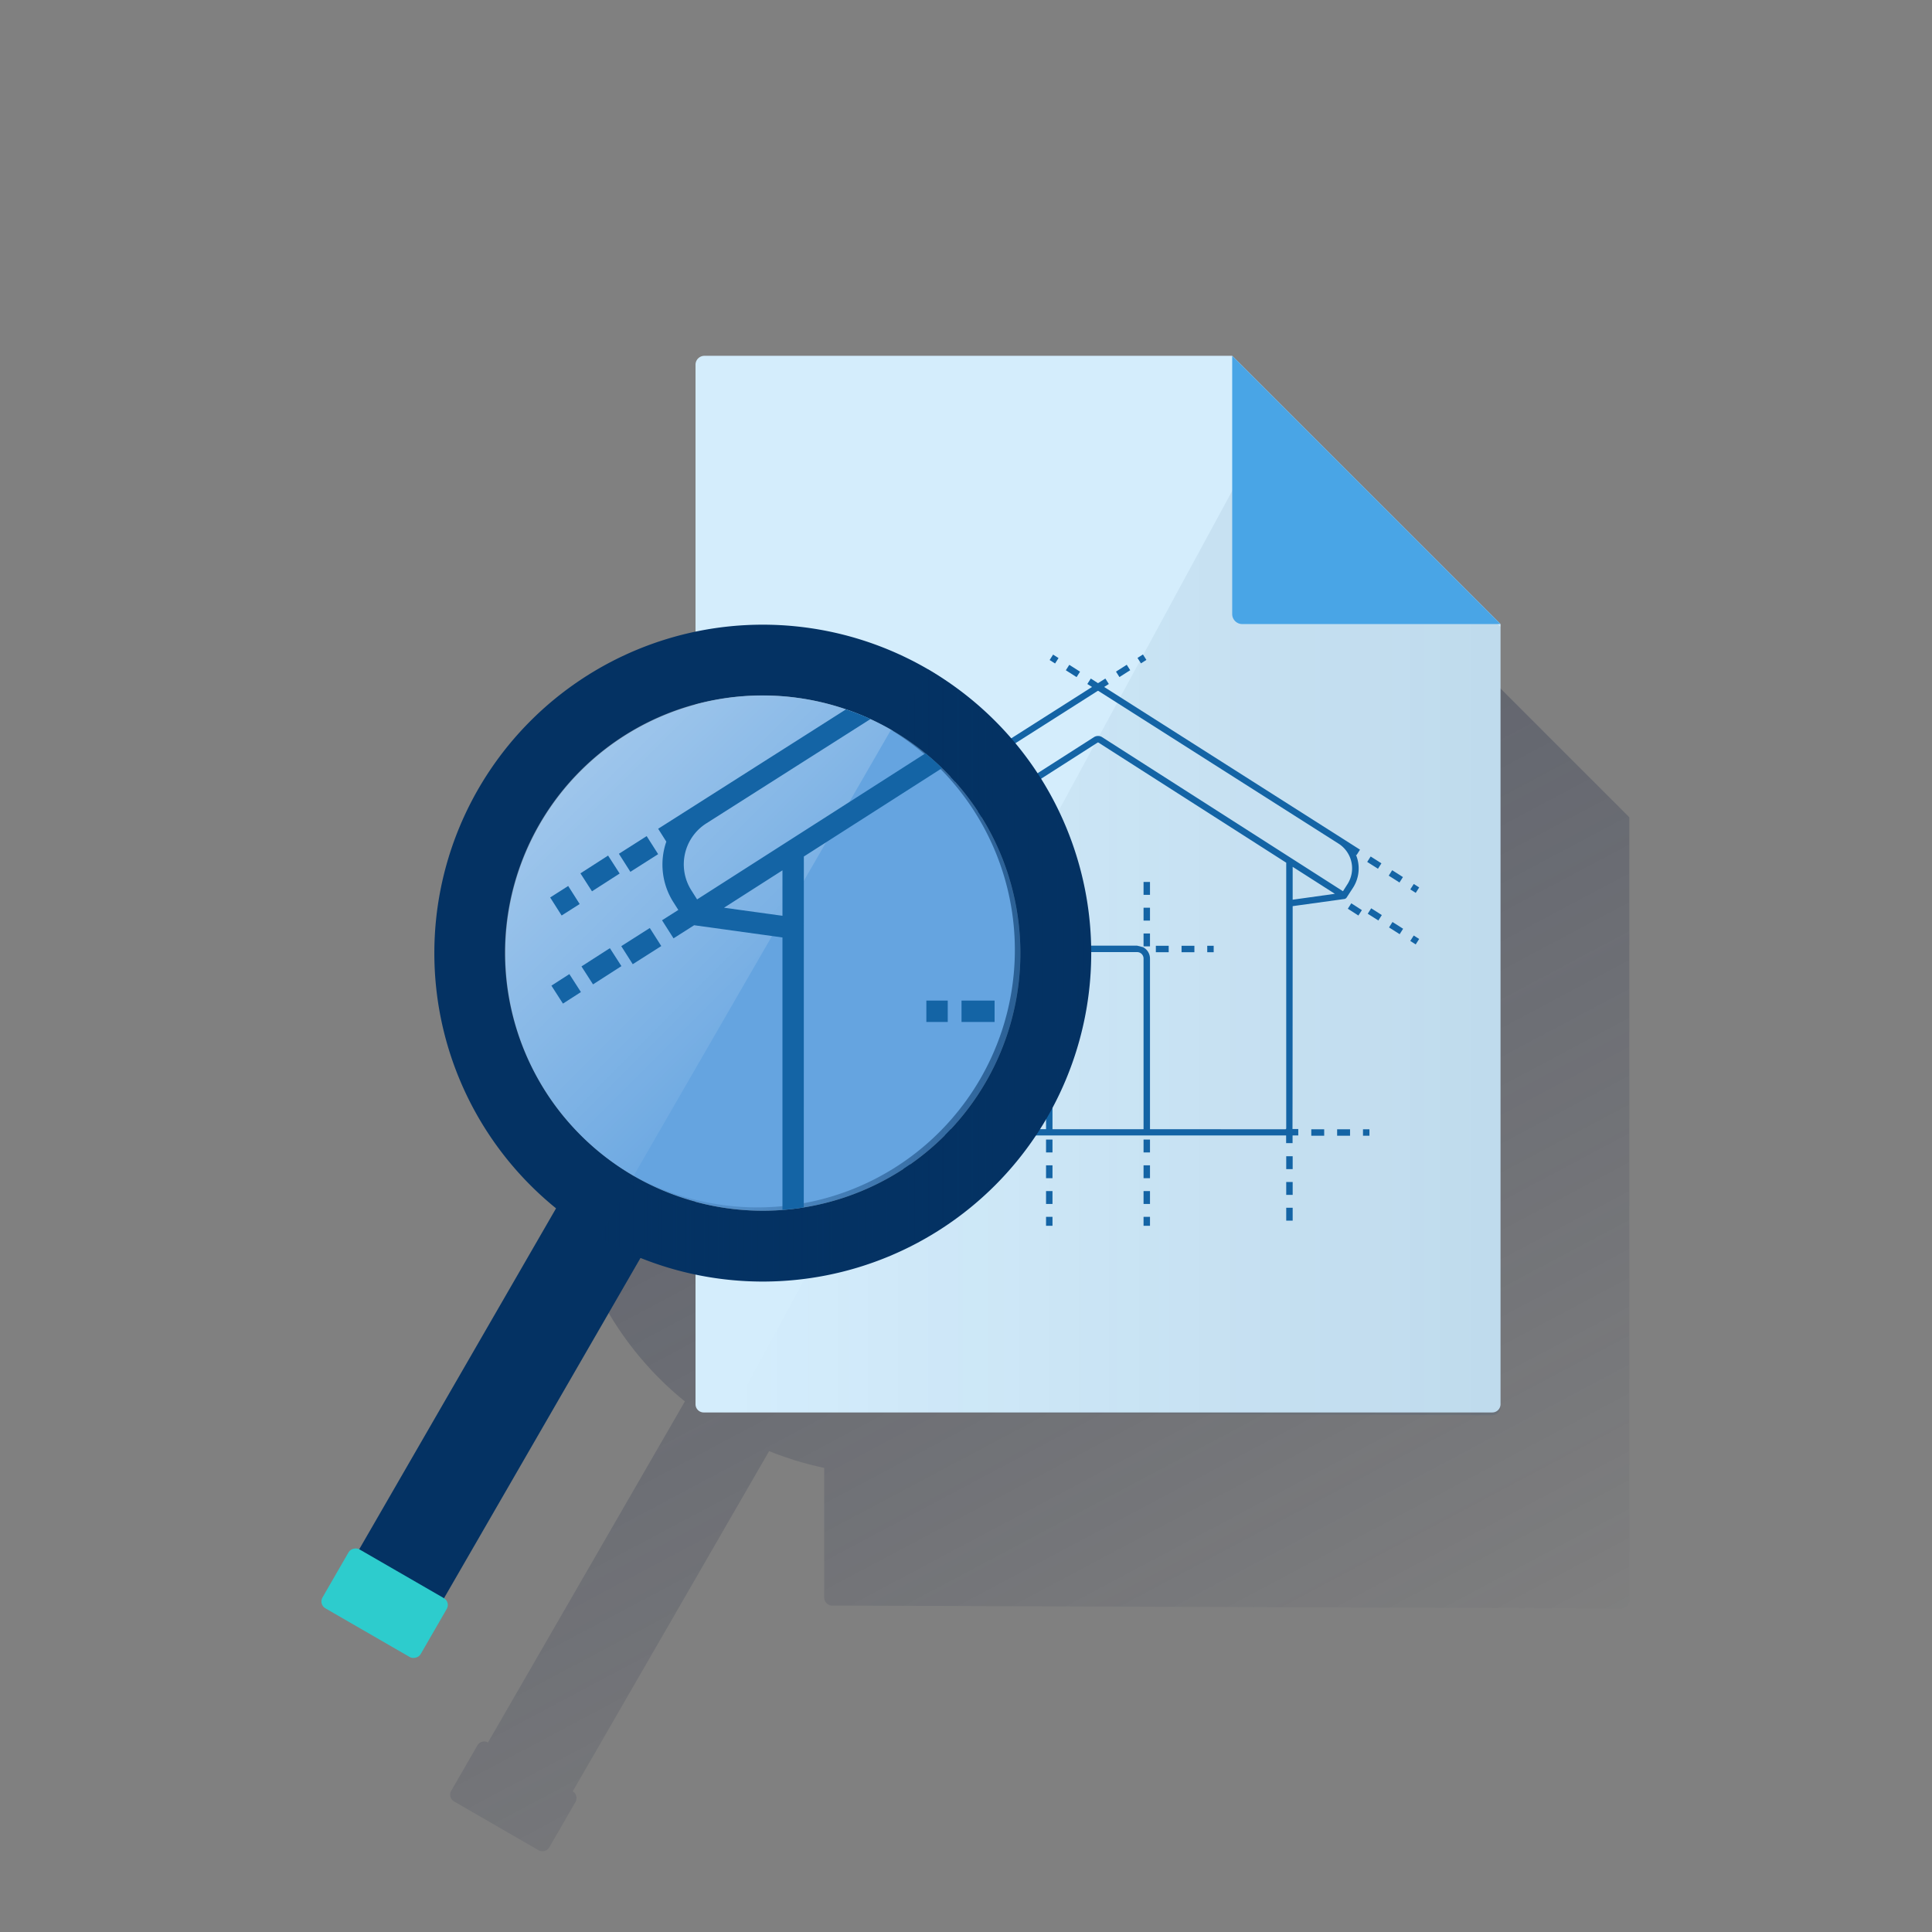 <svg xmlns="http://www.w3.org/2000/svg" xmlns:xlink="http://www.w3.org/1999/xlink" viewBox="0 0 600 600"><rect x="0" y="0" width="600" height="600" fill="#808080" stroke="none"/><defs><style>.cls-1{fill:none;}.cls-2{fill:url(#Degradado_sin_nombre_88);}.cls-3{fill:#d4edfc;}.cls-4{fill:url(#Degradado_sin_nombre_7);}.cls-5{fill:#49a5e6;}.cls-6{fill:#1464a5;}.cls-7{fill:#043263;}.cls-8{fill:#65a4e0;}.cls-9{opacity:0.5;isolation:isolate;fill:url(#Degradado_sin_nombre_6);}.cls-10{fill:#2dcccd;}.cls-11{fill:url(#Degradado_sin_nombre_5);}</style><linearGradient id="Degradado_sin_nombre_88" x1="171.7" y1="-3945.52" x2="408.78" y2="-4391.39" gradientTransform="matrix(1, 0, 0, -1, 0, -3824)" gradientUnits="userSpaceOnUse"><stop offset="0" stop-color="#1c2645" stop-opacity="0.5"/><stop offset="1" stop-color="#1c2645" stop-opacity="0"/></linearGradient><linearGradient id="Degradado_sin_nombre_7" x1="466" y1="-4106.65" x2="227.39" y2="-4106.65" gradientTransform="matrix(1, 0, 0, -1, 0, -3824)" gradientUnits="userSpaceOnUse"><stop offset="0" stop-color="#043263" stop-opacity="0.1"/><stop offset="1" stop-color="#043263" stop-opacity="0"/></linearGradient><linearGradient id="Degradado_sin_nombre_6" x1="171.56" y1="-4056.65" x2="265.12" y2="-4150.21" gradientTransform="matrix(1, 0, 0, -1, 0, -3824)" gradientUnits="userSpaceOnUse"><stop offset="0.01" stop-color="#fff" stop-opacity="0.8"/><stop offset="1" stop-color="#fff" stop-opacity="0"/></linearGradient><linearGradient id="Degradado_sin_nombre_5" x1="338.91" y1="-4126.54" x2="185.87" y2="-4126.54" gradientTransform="matrix(1, 0, 0, -1, 0, -3824)" gradientUnits="userSpaceOnUse"><stop offset="0" stop-color="#043263" stop-opacity="0.7"/><stop offset="1" stop-color="#043263" stop-opacity="0"/></linearGradient></defs><title>9</title><g id="Cuadrados_Blancos" data-name="Cuadrados Blancos"><rect class="cls-1" width="600" height="600"/></g><g id="Capa_2" data-name="Capa 2"><path class="cls-2" d="M422.67,170.5H258.77a2.77,2.77,0,0,0-2.77,2.77h0v82.85a102,102,0,0,0-43.3,179.1L151.55,541.14a2.44,2.44,0,0,0-3.29.92l-8.12,14.07a2.42,2.42,0,0,0,.87,3.32l0,0,26.23,15.15a2.45,2.45,0,0,0,3.35-.89h0l8.12-14.07a2.43,2.43,0,0,0-.85-3.31l61-105.68,1.43.57.58.22c.83.31,1.67.62,2.51.91l.4.14,3,1,.2.06c.9.27,1.8.53,2.71.78l.71.2c.8.21,1.6.42,2.41.61.21,0,.41.11.62.15.84.2,1.68.39,2.53.57V496.1a2.55,2.55,0,0,0,2.55,2.55h8.84l231.81.85h4.25A2.55,2.55,0,0,0,506,497V253.81Z"/><path class="cls-3" d="M466,193.81,382.67,110.5H218.77a2.77,2.77,0,0,0-2.77,2.77h0V436.1a2.55,2.55,0,0,0,2.55,2.55h244.9A2.55,2.55,0,0,0,466,436.1Z"/><path class="cls-4" d="M397.12,125.8,227.39,438.65l231.81.85h4.25A2.55,2.55,0,0,0,466,437V194.66Z"/><path class="cls-5" d="M385.79,193.81H466L382.67,110.5v80.19A3.12,3.12,0,0,0,385.79,193.81Z"/><path class="cls-6" d="M401.45,281.41l16.07-2.22a.84.84,0,0,0,.38-.15,1.05,1.05,0,0,0,.32-.31l2-3.08a11.09,11.09,0,0,0,.87-10.22l.2.13,1.07-1.69L342.9,213.34l1.46-.92-1.08-1.69L341,212.16l-2.24-1.43-1.08,1.69,1.46.92-79.46,50.53,1.07,1.69.2-.13a11.09,11.09,0,0,0,.87,10.22l1.29,2-2.77,1.76,1.07,1.69,3.07-2,16.07,2.22v69.3h-1.8v2h1.77V355h2v-2.37h116.9V355h2v-2.37h1.77v-2h-1.8C401.43,350.61,401.45,281.41,401.45,281.41Zm0-2V269.2l13.11,8.38ZM266.3,262l74.53-47.39h0a.3.3,0,0,1,.34,0L415.7,262a9.1,9.1,0,0,1,2.79,12.55l-1.42,2.23-74.83-47.87a2.36,2.36,0,0,0-2.48,0l-74.83,47.86-1.42-2.23A9.1,9.1,0,0,1,266.3,262Zm1.14,15.55,13.11-8.38v10.19Zm87.61,73.13H326.86v-53a2,2,0,0,1,2-2h24.28a2,2,0,0,1,2,2v53Zm2.09,0v-53a4,4,0,0,0-2.17-3.53l-1.83-.47H328.86l-1.83.47a4,4,0,0,0-2.17,3.53v53h-42a.31.31,0,0,1-.31-.31V267.92l58.28-37.28a.3.3,0,0,1,.34,0l58.28,37.28V350.4a.31.31,0,0,1-.31.31Z"/><rect class="cls-6" x="353.64" y="203.63" width="2" height="2" transform="translate(-54.42 222.31) rotate(-32.46)"/><rect class="cls-6" x="346.81" y="207.36" width="3.96" height="2" transform="translate(-57.34 219.75) rotate(-32.46)"/><rect class="cls-6" x="246.55" y="271.13" width="3.96" height="2" transform="matrix(0.84, -0.54, 0.54, 0.84, -107.23, 175.9)"/><rect class="cls-6" x="253.22" y="266.88" width="3.96" height="2" transform="translate(-103.9 178.82) rotate(-32.46)"/><rect class="cls-6" x="241.67" y="274.86" width="2" height="2" transform="translate(-110.14 173.34) rotate(-32.46)"/><rect class="cls-6" x="326.35" y="203.67" width="2" height="2" transform="translate(-21 371.09) rotate(-57.55)"/><rect class="cls-6" x="425.8" y="265.92" width="2" height="3.96" transform="translate(-28.27 484.31) rotate(-57.55)"/><rect class="cls-6" x="432.49" y="270.19" width="2" height="3.96" transform="translate(-28.78 491.93) rotate(-57.55)"/><rect class="cls-6" x="332.21" y="206.4" width="2" height="3.96" transform="translate(-21.42 377.75) rotate(-57.55)"/><rect class="cls-6" x="438.36" y="274.91" width="2" height="2" transform="translate(-29.25 498.54) rotate(-57.54)"/><rect class="cls-6" x="253.61" y="282.58" width="4.12" height="2" transform="translate(-112.26 181.53) rotate(-32.46)"/><rect class="cls-6" x="246.67" y="287" width="4.12" height="2" transform="translate(-115.71 178.49) rotate(-32.46)"/><rect class="cls-6" x="241.66" y="290.85" width="2" height="2" transform="translate(-118.73 175.84) rotate(-32.46)"/><rect class="cls-6" x="425.95" y="282.02" width="2" height="3.91" transform="translate(-41.77 491.89) rotate(-57.55)"/><rect class="cls-6" x="432.56" y="286.27" width="2" height="3.91" transform="translate(-42.29 499.44) rotate(-57.55)"/><rect class="cls-6" x="419.39" y="277.89" width="2" height="3.91" transform="matrix(0.54, -0.84, 0.84, 0.54, -41.32, 484.44)"/><rect class="cls-6" x="438.36" y="290.91" width="2" height="2" transform="translate(-42.76 505.96) rotate(-57.54)"/><rect class="cls-6" x="280.55" y="375.08" width="2" height="4"/><rect class="cls-6" x="280.55" y="367.08" width="2" height="4"/><rect class="cls-6" x="280.55" y="359.08" width="2" height="4"/><rect class="cls-6" x="324.86" y="361.9" width="2" height="4"/><rect class="cls-6" x="324.86" y="353.9" width="2" height="4"/><rect class="cls-6" x="324.86" y="369.9" width="2" height="4"/><rect class="cls-6" x="324.86" y="377.9" width="2" height="2.78"/><rect class="cls-6" x="324.86" y="281.9" width="2" height="4"/><rect class="cls-6" x="324.86" y="273.9" width="2" height="4"/><rect class="cls-6" x="324.86" y="289.9" width="2" height="4"/><rect class="cls-6" x="355.14" y="273.9" width="2" height="4"/><rect class="cls-6" x="355.14" y="281.9" width="2" height="4"/><rect class="cls-6" x="355.14" y="289.9" width="2" height="4"/><rect class="cls-6" x="355.14" y="369.9" width="2" height="4"/><rect class="cls-6" x="355.14" y="353.9" width="2" height="4"/><rect class="cls-6" x="355.14" y="361.9" width="2" height="4"/><rect class="cls-6" x="355.14" y="377.9" width="2" height="2.78"/><rect class="cls-6" x="399.45" y="359.08" width="2" height="4"/><rect class="cls-6" x="399.45" y="375.08" width="2" height="4"/><rect class="cls-6" x="399.45" y="367.08" width="2" height="4"/><rect class="cls-6" x="256.71" y="350.71" width="2" height="2"/><rect class="cls-6" x="270.75" y="350.71" width="4.01" height="2"/><rect class="cls-6" x="407.23" y="350.71" width="4.01" height="2"/><rect class="cls-6" x="415.26" y="350.71" width="4.01" height="2"/><rect class="cls-6" x="262.72" y="350.71" width="4.01" height="2"/><rect class="cls-6" x="423.29" y="350.71" width="2" height="2"/><rect class="cls-6" x="305.08" y="293.72" width="2" height="2"/><rect class="cls-6" x="366.94" y="293.72" width="3.99" height="2"/><rect class="cls-6" x="319.05" y="293.72" width="3.99" height="2"/><rect class="cls-6" x="311.07" y="293.72" width="3.99" height="2"/><rect class="cls-6" x="358.96" y="293.72" width="3.99" height="2"/><rect class="cls-6" x="374.92" y="293.72" width="2" height="2"/><path class="cls-7" d="M102.68,496.52l74.54-129.11h0l26.34,15.21h0L129,511.73a2.45,2.45,0,0,1-3.34.9h0l-22.11-12.77a2.45,2.45,0,0,1-.9-3.35h0Z"/><path class="cls-8" d="M316.87,296a80,80,0,1,1-80-80,80,80,0,0,1,80,80"/><path class="cls-7" d="M236.89,398a102,102,0,1,1,102-102A102,102,0,0,1,236.89,398Zm0-182a80,80,0,1,0,80,80A80,80,0,0,0,236.89,216Z"/><path class="cls-9" d="M276.7,226.66a79.94,79.94,0,0,0-79.91,138.48h0Z"/><rect class="cls-10" x="108.87" y="480.3" width="21.14" height="35.2" rx="2.45" transform="translate(-371.47 352.38) rotate(-60)"/><path class="cls-11" d="M288.3,207.9,277.22,227A79.94,79.94,0,0,1,197,365.23l-11.08,19.08A102,102,0,0,0,288.3,207.9Z"/><rect class="cls-6" x="181.23" y="267.96" width="10.21" height="6.63" transform="translate(-117.1 143.85) rotate(-32.74)"/><rect class="cls-6" x="193.19" y="261.89" width="10.22" height="6.64" transform="translate(-111.36 147.86) rotate(-32.46)"/><rect class="cls-6" x="172.12" y="276.42" width="6.64" height="6.64" transform="translate(-122.73 137.86) rotate(-32.46)"/><rect class="cls-6" x="193.9" y="290.5" width="10.5" height="6.64" transform="translate(-126.58 152.79) rotate(-32.46)"/><rect class="cls-6" x="181.22" y="298.57" width="10.5" height="6.64" transform="matrix(0.84, -0.54, 0.54, 0.84, -132.87, 147.19)"/><rect class="cls-6" x="172.5" y="303.81" width="6.63" height="6.63" transform="translate(-138.16 143.85) rotate(-32.74)"/><rect class="cls-6" x="287.69" y="310.74" width="6.64" height="6.64"/><rect class="cls-6" x="298.61" y="310.74" width="10.27" height="6.64"/><path class="cls-6" d="M249.64,266l42.92-27.45c-1.66-1.6-3.37-3.14-5.16-4.59l-70.91,45.36-1.78-2.81a15.06,15.06,0,0,1,4.63-20.79l51-32.42a79.08,79.08,0,0,0-7.61-3L204.4,257.38l2.53,4a21.76,21.76,0,0,0,2.17,18.76l1.56,2.45-5.06,3.21,3.57,5.61,6.4-4.07,27.43,3.8v84.59c2.24-.17,4.44-.42,6.62-.77ZM243,284.41l-18.15-2.51L243,270.29Z"/></g></svg>